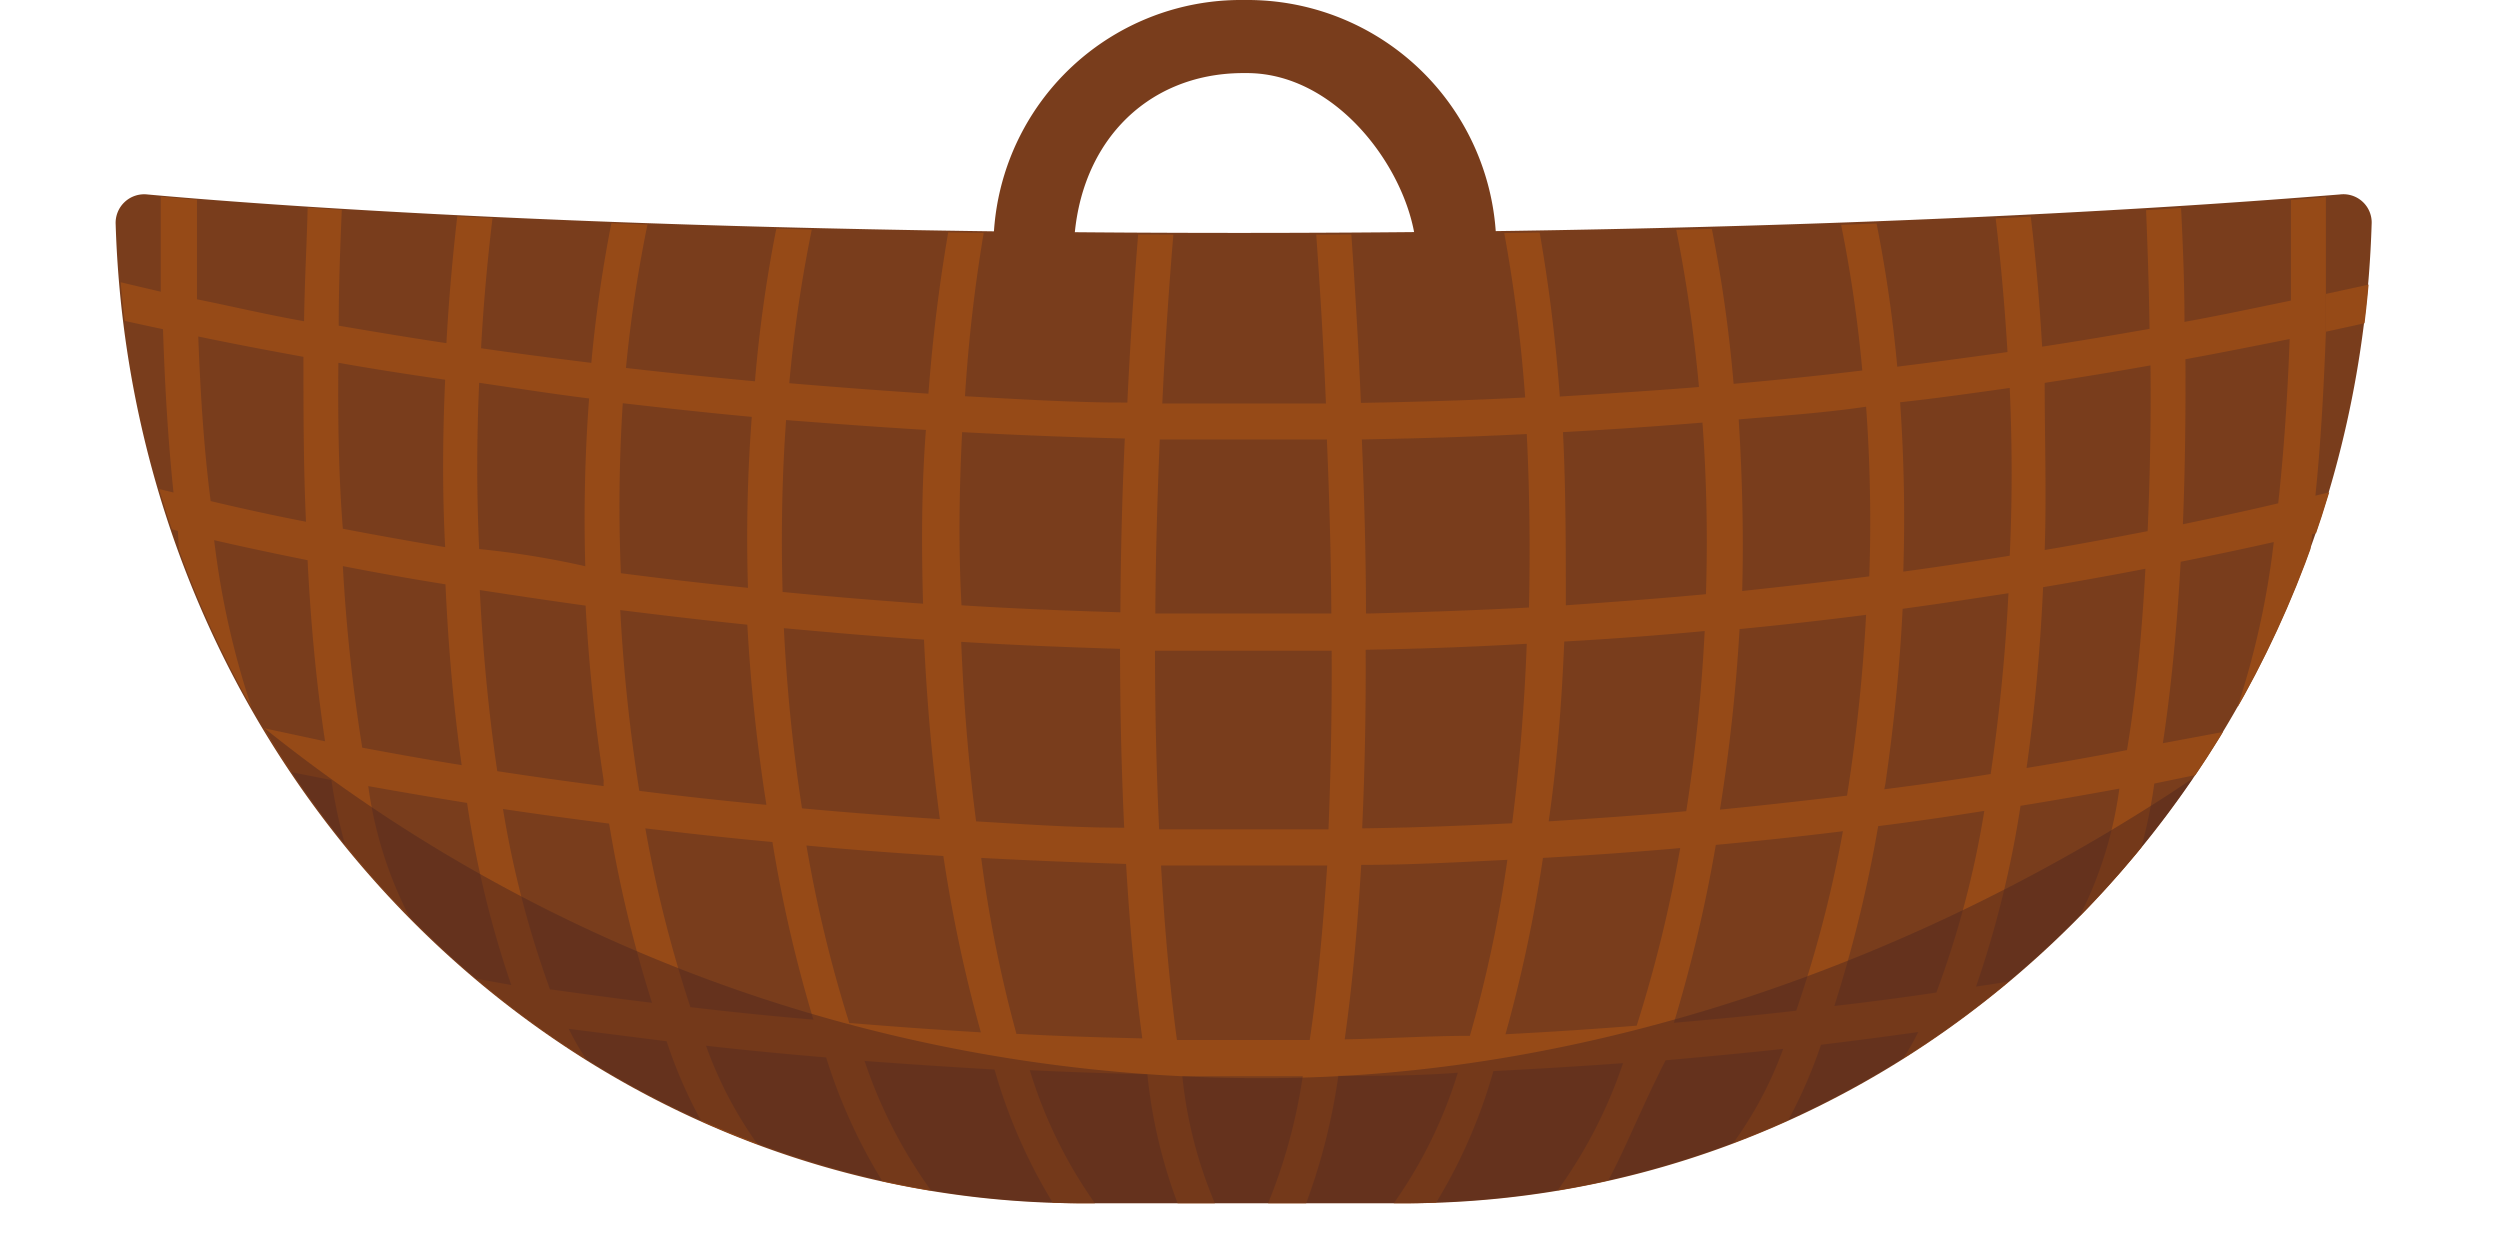 <svg xmlns="http://www.w3.org/2000/svg" xmlns:xlink="http://www.w3.org/1999/xlink" viewBox="0 0 78.68 39.03"><defs><style>.cls-1{fill:none;}.cls-2{fill:#793d1c;}.cls-3{clip-path:url(#clip-path);}.cls-4{fill:#964a17;}.cls-5{opacity:0.5;}.cls-6{fill:#51281e;}</style><clipPath id="clip-path"><path class="cls-1" d="M3.68,6.06c0,17.58,13.62,31.81,30.44,31.81l10.1,0C61,37.83,74.67,23.64,74.67,6.06c0,0-12.16,1.33-35.34,1.33S3.68,6.06,3.68,6.06Z"/></clipPath></defs><title>Asset 19</title><g id="Layer_2" data-name="Layer 2"><g id="Layer_4" data-name="Layer 4"><path class="cls-2" d="M4.64,6.12a.9.9,0,0,0-1,.94c.53,17.12,13.94,30.81,30.45,30.81l10.11,0c16.5,0,29.92-13.69,30.44-30.81a.89.89,0,0,0-1-.94C70.39,6.38,58.47,7.33,39,7.33S7.92,6.42,4.64,6.12Z"/><path class="cls-2" d="M47.09,8.07H44.58c0-2.31-2.3-5.77-5.34-5.77h-.11c-3.1,0-5.34,2.31-5.34,5.77H31.27A7.79,7.79,0,0,1,39.13,0h.11A7.83,7.83,0,0,1,47.09,8.07Z"/><g class="cls-3"><path class="cls-4" d="M69.1,27.05A12.94,12.94,0,0,0,71,24c1.37-.3,2.75-.63,4.13-1l-.26-1.12c-1.13.29-2.25.56-3.37.81a29.35,29.35,0,0,0,1.27-5.88l2.36-.58-.26-1.12-2,.49c.16-1.55.26-3.25.33-5.14,0-.39,0-.83,0-1.24,0-1.07,0-2.29,0-3.44h-1.1c0,1.15,0,2.53,0,3.68-1.12.23-2.24.47-3.35.67,0-1.55-.08-3-.14-4.29l-1.1.06c.07,1.54.12,3,.14,4.45-1.14.2-2.26.39-3.38.56-.09-1.53-.22-3.07-.42-4.58l-1.09.15c.19,1.54.33,3.08.42,4.6-1.17.16-2.32.32-3.47.46a43,43,0,0,0-.81-5.27l-1.07.26a42.35,42.35,0,0,1,.78,5.13q-2,.24-4.05.42a44.35,44.35,0,0,0-.88-5.81l-1.07.26a47.3,47.3,0,0,1,.86,5.65c-1.48.12-2.94.21-4.38.3a51.74,51.74,0,0,0-.71-5.59l-1.08.22A47.84,47.84,0,0,1,48,12.51c-1.75.09-3.48.14-5.17.17-.08-1.92-.2-3.93-.35-6l-1.1.08c.15,2.05.27,4,.35,5.94-1.75,0-3.47,0-5.15,0q.13-2.8.39-5.81l-1.1-.11c-.17,2-.3,4-.39,5.89-1.75,0-3.45-.11-5.11-.2A49.46,49.46,0,0,1,31,7.09l-1.08-.22a53.36,53.36,0,0,0-.7,5.52q-2.26-.15-4.38-.33a44.09,44.09,0,0,1,.86-5.55l-1.07-.26A43.24,43.24,0,0,0,23.76,12c-1.4-.13-2.76-.27-4.06-.42a42.91,42.91,0,0,1,.78-5L19.4,6.25a43.66,43.66,0,0,0-.79,5.17c-1.21-.15-2.37-.3-3.47-.46.08-1.48.22-3,.41-4.5l-1.1-.15c-.18,1.48-.32,3-.4,4.49-1.2-.18-2.33-.37-3.39-.55,0-1.4.06-2.85.13-4.37l-1.1,0c0,1.27-.1,2.7-.12,4.23-1.24-.22-2.36-.49-3.37-.69,0-1.12,0-2.46,0-3.61H5.06c0,1.15,0,2.32,0,3.37C2.07,8.49.37,8,.3,8L0,9.14c.08,0,1.9.54,5.13,1.22.06,1.89.17,3.6.33,5.14-1-.24-1.54-.4-1.58-.41L3.6,16.2s.9.21,2,.51h0a17.72,17.72,0,0,0,1.24,5.87c-1.86-.42-2.91-.71-3-.73L3.59,23c.07,0,1.38.4,3.75.92a12.67,12.67,0,0,0,1.89,3.16l.83-.76a10.75,10.75,0,0,1-1.35-2.11l1.72.34a16.7,16.7,0,0,0,2,5.82C7.09,29.39,4,28.52,3.88,28.49L3.59,29.6a112,112,0,0,0,13,2.59A10.3,10.3,0,0,0,18,34.61l.83-.76a7.79,7.79,0,0,1-.93-1.47l3.08.39a14.66,14.66,0,0,0,2.26,4.31l.83-.76a12.57,12.57,0,0,1-1.85-3.41c1.21.14,2.48.26,3.78.37a17.16,17.16,0,0,0,2.62,5.15l.83-.76a15.24,15.24,0,0,1-2.24-4.28c1.33.1,2.69.19,4.09.27A16.86,16.86,0,0,0,33.9,39l.83-.76a14.58,14.58,0,0,1-2.32-4.56c1.2.06,2.44.1,3.7.13a16.07,16.07,0,0,0,1.34,5l.93-.61a13.84,13.84,0,0,1-1.17-4.33l2.56,0H41a17.16,17.16,0,0,1-1.29,4.47l1,.52a19.31,19.31,0,0,0,1.41-5c1.24,0,2.49,0,3.76-.1a14.37,14.37,0,0,1-2.31,4.51l.84.76A16.65,16.65,0,0,0,47,33.71c1.34-.07,2.7-.15,4.08-.25a15,15,0,0,1-2.21,4.21l.89.76c1-1.15,1.55-2.89,2.66-5.06h0c1.1-.1,2.43-.22,3.7-.36a12.06,12.06,0,0,1-1.84,3.32l.82.76a14.85,14.85,0,0,0,2.21-4.21c1-.12,2-.25,3.06-.4a7.16,7.16,0,0,1-.88,1.38l.83.76a9.75,9.75,0,0,0,1.37-2.33,135.63,135.63,0,0,0,13.37-2.67l-.26-1.12c-3,.77-6,1.42-9,2a16,16,0,0,0,2-5.84l1.7-.35a10.85,10.85,0,0,1-1.32,2ZM6.24,10.59c1,.21,2.1.42,3.31.64,0,1.67,0,3.44.08,5.19-1.19-.23-2.2-.46-3-.65C6.43,14.22,6.31,12.51,6.24,10.59ZM8.13,22.88A26.45,26.45,0,0,1,6.74,17q1.25.29,2.94.63c.1,2,.28,3.91.55,5.7ZM30.28,13.6c1.66.09,3.37.16,5.12.2-.09,1.92-.13,3.74-.14,5.47-1.74-.05-3.43-.12-5-.22C30.16,17.21,30.19,15.38,30.28,13.6Zm5.1,12.45c-1.6,0-3.15-.11-4.66-.2-.24-1.83-.39-3.73-.47-5.65,1.61.1,3.28.17,5,.22C35.25,22.44,35.3,24.32,35.38,26.05Zm-5.8-.27c-1.5-.1-2.94-.21-4.34-.34a54.93,54.93,0,0,1-.57-5.67c1.42.13,2.89.26,4.41.36C29.17,22.08,29.34,24,29.58,25.78ZM24.74,13.22c1.42.11,2.89.22,4.4.31C29,15.36,29,17.19,29.05,19c-1.54-.11-3-.23-4.42-.37C24.58,16.85,24.61,15,24.74,13.22Zm-.62,12.11c-1.39-.13-2.72-.28-4-.44a54.86,54.86,0,0,1-.6-5.69c1.28.16,2.63.32,4,.46A56.37,56.37,0,0,0,24.12,25.33ZM19.6,12.69c1.3.15,2.65.3,4.06.43a50.61,50.61,0,0,0-.12,5.38c-1.42-.14-2.76-.3-4-.46A50.52,50.52,0,0,1,19.6,12.69ZM19,24.57a.86.86,0,0,0,0,.17c-1.18-.15-2.3-.31-3.35-.47-.26-1.76-.45-3.68-.55-5.7,1.05.16,2.17.33,3.33.49Q18.58,21.82,19,24.57Zm-3.9-12.52c1.1.16,2.24.34,3.44.49a51.31,51.31,0,0,0-.12,5.28,27.49,27.49,0,0,0-3.34-.54h0C15,15.55,15,13.86,15.08,12.05Zm-4.43-.63c1,.18,2.16.36,3.34.53-.08,1.78-.09,3.55,0,5.27-1.17-.2-2.24-.39-3.22-.58C10.66,15,10.63,13.27,10.65,11.42Zm.14,6.4q1.47.29,3.21.57c.09,2,.26,3.91.51,5.69-1.12-.18-2.17-.37-3.13-.55A55.46,55.46,0,0,1,10.79,17.82ZM13.31,30.5l.36-.32a12.72,12.72,0,0,1-2.08-5.44c1,.18,2,.35,3.11.53A32.13,32.13,0,0,0,16.09,31Zm4,.64a31.51,31.51,0,0,1-1.48-5.68c1.06.16,2.17.31,3.34.46a40.31,40.31,0,0,0,1.35,5.64C19.43,31.43,18.36,31.28,17.34,31.14Zm4.42.56a40.1,40.1,0,0,1-1.42-5.63c1.26.15,2.59.3,4,.43a43.55,43.55,0,0,0,1.29,5.59Q23.6,31.92,21.76,31.7Zm5,.5a42.11,42.11,0,0,1-1.35-5.59c1.38.13,2.82.24,4.31.33a45.66,45.66,0,0,0,1.18,5.55C29.51,32.41,28.13,32.31,26.79,32.2Zm5.26.34A40.66,40.66,0,0,1,30.88,27c1.48.08,3,.14,4.56.19.12,2.07.3,3.91.51,5.49C34.62,32.65,33.32,32.61,32.05,32.54ZM36.5,13.83c1.09,0,2.2,0,3.31,0h1.95c.08,1.91.13,3.74.14,5.48-1.89,0-3.74,0-5.54,0C36.37,17.57,36.42,15.74,36.5,13.83Zm4.72,18.9c-1.42,0-2.82,0-4.18,0-.21-1.56-.38-3.4-.5-5.49,1.05,0,2.13,0,3.23,0l2,0C41.63,29.29,41.46,31.13,41.22,32.73Zm.59-6.63c-1.83,0-3.6,0-5.33,0-.08-1.72-.13-3.61-.13-5.62,1.12,0,2.26,0,3.42,0l2.14,0C41.92,22.49,41.88,24.36,41.81,26.1ZM63.25,12.21c.08,1.81.08,3.58,0,5.28-1.13.18-2.24.35-3.35.5a52.34,52.34,0,0,0-.1-5.33C61,12.53,62.1,12.37,63.25,12.21Zm-3.9,12.36c.26-1.8.44-3.61.53-5.41,1.11-.15,2.21-.32,3.33-.49-.1,2-.3,3.93-.56,5.69-1.12.18-2.24.34-3.35.48A2.16,2.16,0,0,0,59.35,24.57ZM58.73,12.8a50.24,50.24,0,0,1,.1,5.34c-1.35.17-2.7.32-4,.46.05-1.82,0-3.63-.11-5.4C56,13.09,57.37,13,58.73,12.8Zm-4,7c1.33-.13,2.68-.28,4-.45a55.16,55.16,0,0,1-.6,5.69c-1.34.16-2.67.31-4,.44A56.3,56.3,0,0,0,54.75,19.75ZM53.58,13.3a51.5,51.5,0,0,1,.11,5.4c-1.49.14-3,.25-4.41.35,0-1.8,0-3.62-.09-5.45C50.64,13.52,52.1,13.42,53.58,13.3Zm-4.35,6.89c1.45-.08,2.92-.19,4.42-.33a54.87,54.87,0,0,1-.58,5.67c-1.46.13-2.91.23-4.33.32C49,24.05,49.15,22.15,49.23,20.19Zm-1.18-6.53c.09,1.78.11,3.62.07,5.46-1.74.09-3.45.15-5.13.19,0-1.74-.05-3.57-.13-5.48C44.56,13.8,46.29,13.75,48.05,13.66Zm0,6.6c-.07,1.92-.23,3.83-.46,5.65-1.6.08-3.17.14-4.72.16.08-1.74.12-3.61.11-5.62C44.66,20.42,46.35,20.36,48.07,20.26ZM46.26,32.6c-1.33,0-2.65.09-3.94.11.23-1.62.4-3.46.52-5.49,1.5,0,3-.08,4.6-.16A40.77,40.77,0,0,1,46.26,32.6Zm5.25-.32c-1.39.11-2.77.2-4.13.27A45.26,45.26,0,0,0,48.56,27c1.42-.08,2.86-.18,4.32-.31A43.18,43.18,0,0,1,51.51,32.28Zm5-.47c-1.29.15-2.57.27-3.83.38A45.79,45.79,0,0,0,54,26.59c1.31-.12,2.63-.26,4-.43A38.62,38.62,0,0,1,56.53,31.81Zm4.41-.57c-1.07.16-2.14.3-3.19.42A42.09,42.09,0,0,0,59.11,26c1.11-.14,2.22-.3,3.34-.48A30.13,30.13,0,0,1,60.94,31.24Zm3.72-1.06.44.39c-1,.18-1.93.34-2.89.48a32.43,32.43,0,0,0,1.4-5.69c1-.16,2.07-.35,3.11-.54A12.55,12.55,0,0,1,64.66,30.18Zm2.28-6.57c-1.06.21-2.1.39-3.14.56.25-1.78.43-3.7.52-5.69,1.07-.18,2.14-.37,3.22-.58C67.41,20,67.21,22,66.94,23.61Zm.65-6.89c-1.08.21-2.15.41-3.22.59.06-1.72,0-3.49,0-5.26,1.1-.17,2.21-.35,3.33-.55C67.7,13.35,67.66,15.09,67.59,16.72Zm1.19-5.41c1.09-.2,2.2-.42,3.3-.64-.07,1.91-.19,3.63-.36,5.17-1,.24-2,.45-3,.66C68.77,14.74,68.79,13,68.78,11.31Zm-.69,12.08c.27-1.79.45-3.73.56-5.71,1-.2,1.95-.4,2.93-.62A26.33,26.33,0,0,1,70.16,23Z"/><path class="cls-4" d="M78.68,9.15c-1.84.47-3.66.9-5.48,1.29,0-.39,0-.78,0-1.19Q75.81,8.7,78.42,8Z"/><g class="cls-5"><path class="cls-6" d="M39.84,33.93A50,50,0,0,1,8.3,22.9a30.24,30.24,0,0,0,26,15l10.12,0A30.27,30.27,0,0,0,69.1,24.44C60.42,30.3,49.94,33.93,39.84,33.93Z"/></g></g></g></g></svg>